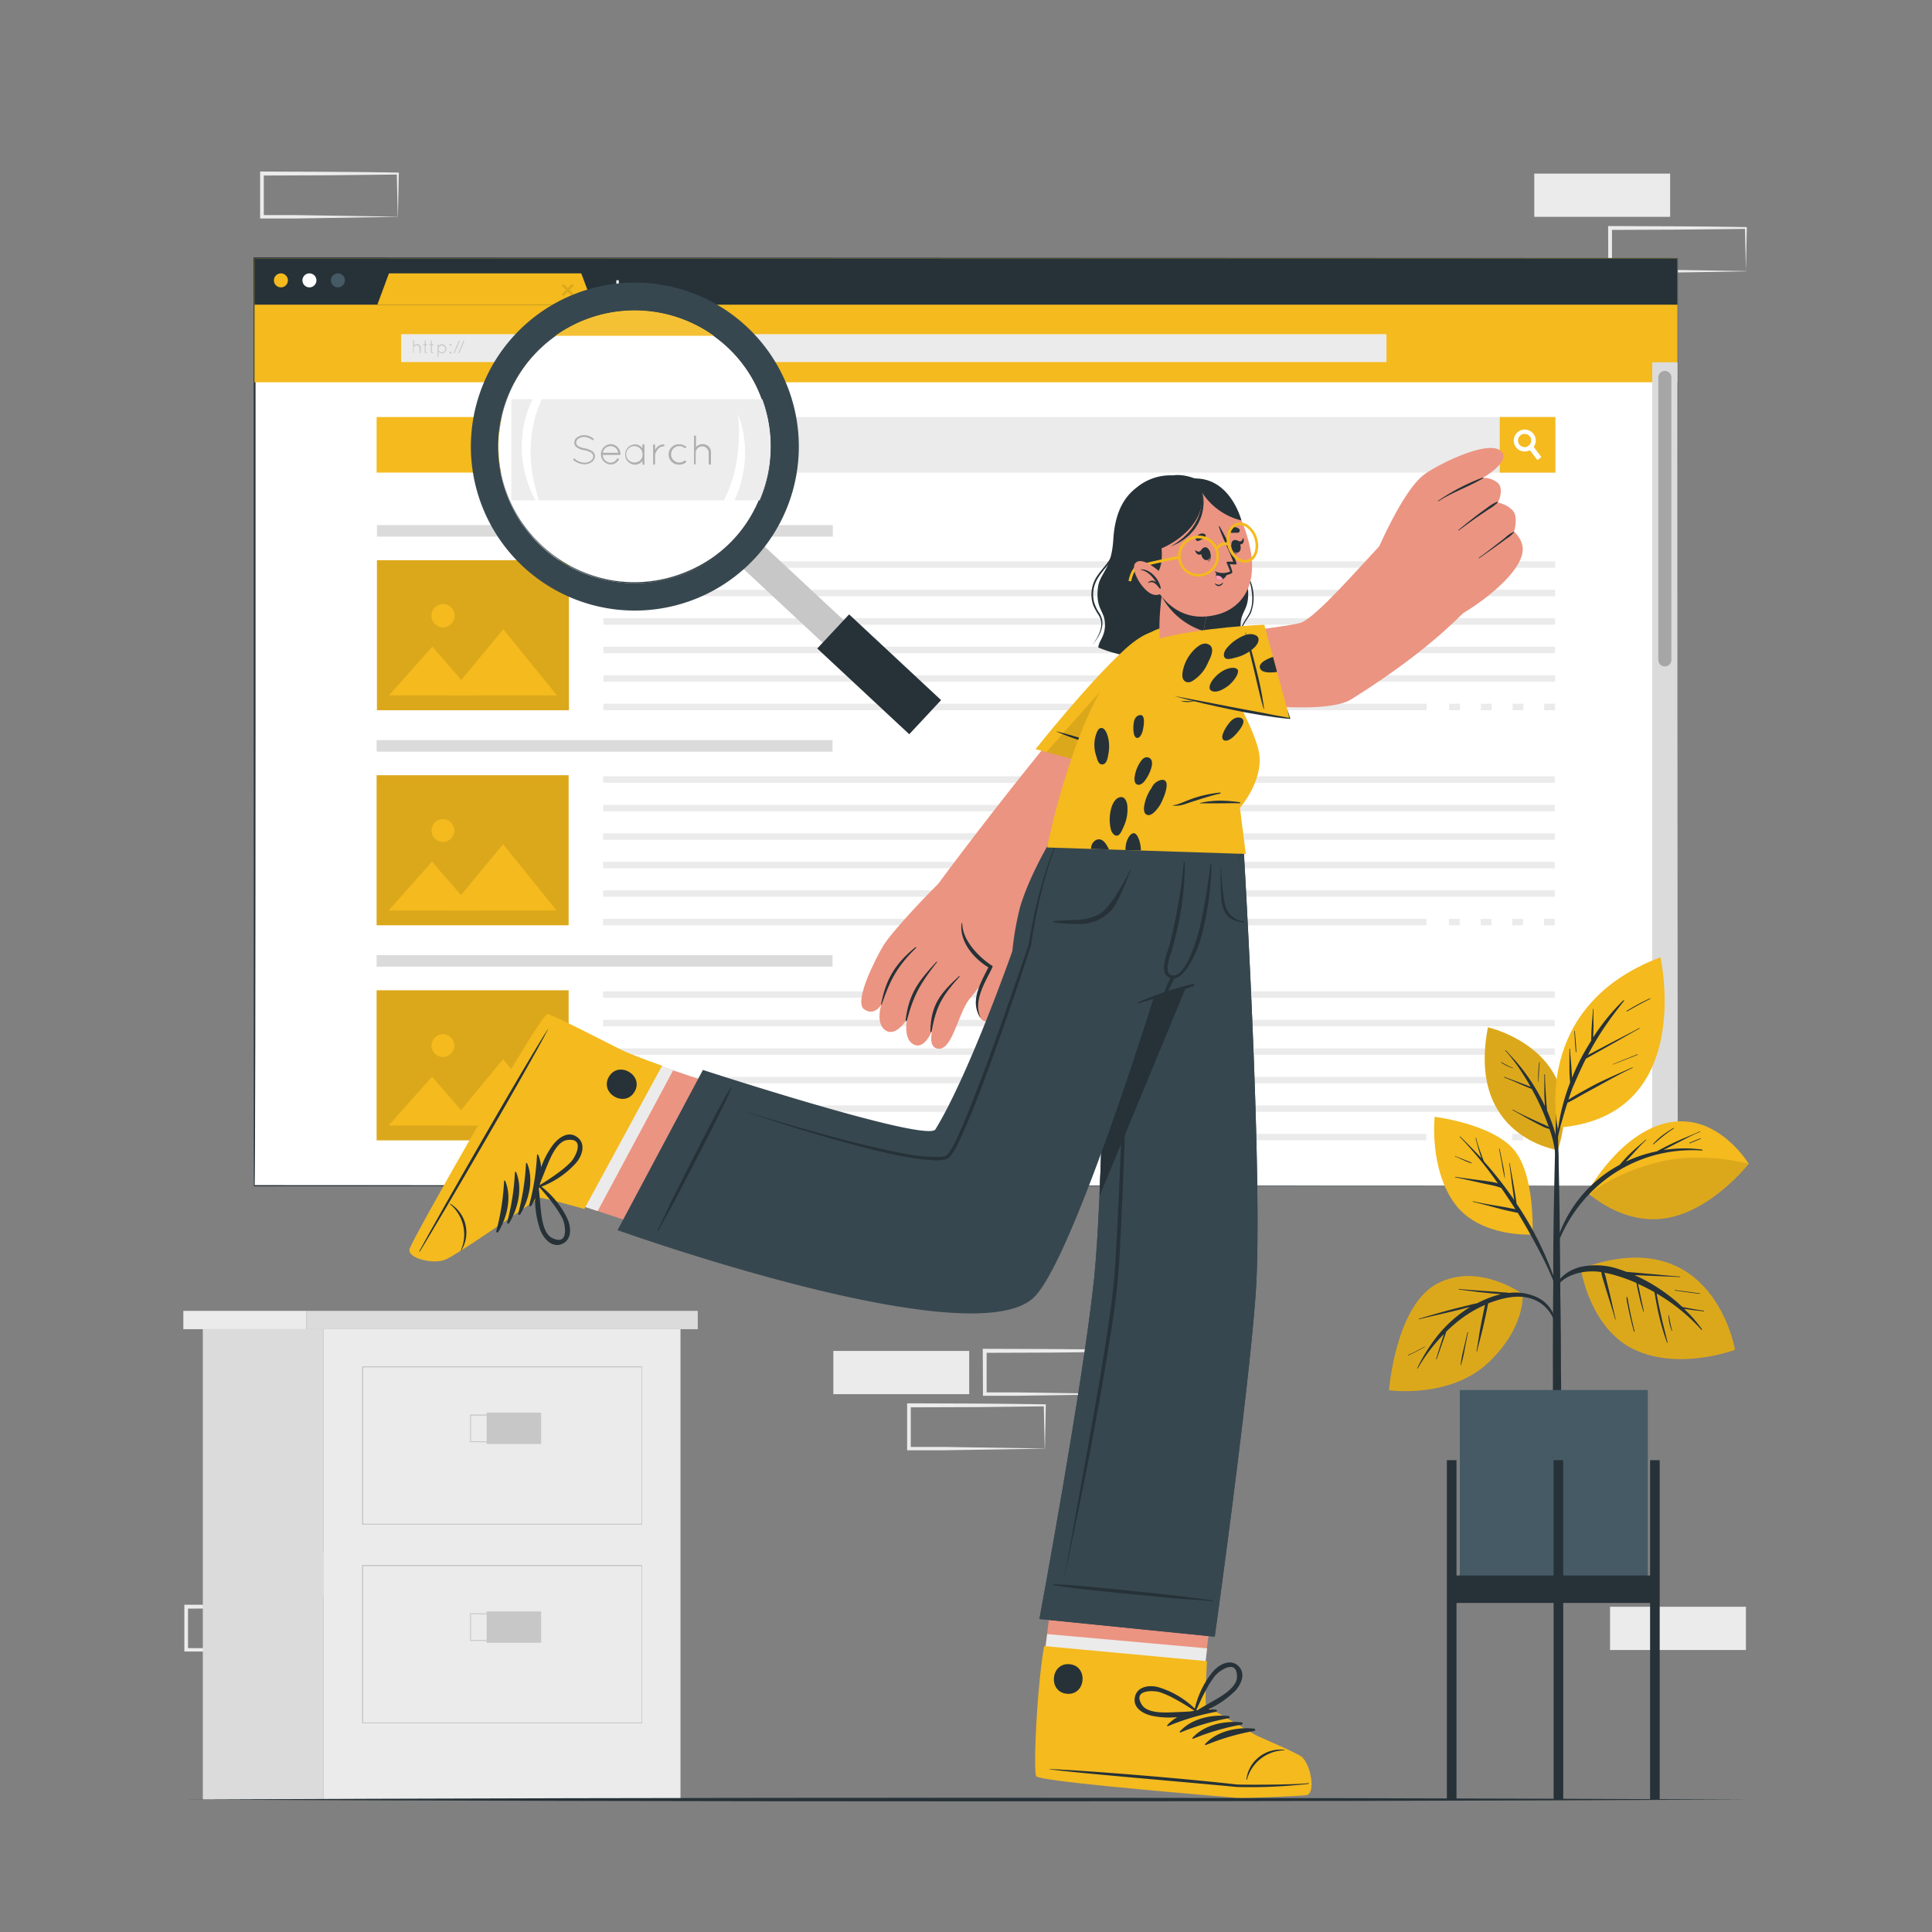<svg xmlns="http://www.w3.org/2000/svg" viewBox="0 0 500 500"><rect x="0" y="0" width="500" height="500" fill="#808080" stroke="none"/><g id="freepik--background-complete--inject-27"><rect x="67.77" y="401.72" width="35.16" height="11.19" style="fill:#ebebeb"></rect><rect x="271.45" y="209.78" width="35.16" height="11.19" style="fill:#ebebeb"></rect><path d="M83.32,427c-5.86.1-20.63.35-26.29.41l-8.87,0h-.45V427l0-11.19v-.51h.5l17.58.06c4.37,0,13.2.14,17.58.2h.24v.24L83.32,427Zm0,0-.24-11.19.24.23c-4.39.07-13.2.16-17.58.2l-17.58.07.5-.5,0,11.19-.46-.46,8.71,0c5.57.07,20.68.32,26.45.42Z" style="fill:#ebebeb"></path><path d="M290,360.8c-5.86.11-20.63.36-26.29.42l-8.87,0h-.45v-.46l-.05-11.18v-.51h.5l17.58.06c4.38,0,13.2.14,17.58.2h.24v.24L290,360.8Zm0,0-.24-11.18.24.23c-4.39.06-13.2.16-17.58.2l-17.58.06.5-.49,0,11.18-.46-.45,8.71,0c5.57.07,20.68.32,26.45.41Z" style="fill:#ebebeb"></path><path d="M270.37,374.91c-5.86.11-20.63.35-26.29.42l-8.87,0h-.45v-.46l0-11.18v-.51h.5l17.58.06c4.37,0,13.2.14,17.58.2h.24v.24l-.23,11.18Zm0,0-.24-11.18.24.23c-4.39.06-13.2.16-17.58.2l-17.58.06.5-.49,0,11.18-.46-.45,8.71,0c5.57.07,20.68.32,26.45.41Z" style="fill:#ebebeb"></path><rect x="215.67" y="349.62" width="35.16" height="11.19" style="fill:#ebebeb"></rect><rect x="416.68" y="415.83" width="35.16" height="11.19" style="fill:#ebebeb"></rect><rect x="397.07" y="44.93" width="35.16" height="11.19" style="fill:#ebebeb"></rect><path d="M451.84,70.23c-5.86.1-20.63.35-26.29.42l-8.87,0h-.45v-.46L416.18,59v-.5h.5l17.58.07c4.38,0,13.2.13,17.58.2h.24V59l-.24,11.19Zm0,0L451.6,59l.24.24c-4.39.06-13.19.16-17.58.19l-17.58.07.5-.5,0,11.19-.46-.45,8.71,0c5.58.06,20.69.32,26.45.41Z" style="fill:#ebebeb"></path><path d="M102.93,56.12c-5.86.1-20.63.35-26.29.42l-8.87,0h-.45v-.46l0-11.19v-.5h.5l17.58.07c4.38,0,13.2.13,17.58.2h.24v.23l-.24,11.19Zm0,0-.24-11.19.24.24c-4.39.06-13.2.16-17.58.19l-17.58.07.5-.5,0,11.19-.46-.45,8.71,0c5.57.06,20.68.32,26.45.41Z" style="fill:#ebebeb"></path><rect x="83.77" y="343.99" width="92.34" height="121.73" style="fill:#ebebeb"></rect><rect x="79.3" y="339.25" width="101.28" height="4.74" transform="translate(259.88 683.24) rotate(180)" style="fill:#dbdbdb"></rect><rect x="47.44" y="339.25" width="31.85" height="4.74" transform="translate(126.74 683.24) rotate(180)" style="fill:#ebebeb"></rect><rect x="52.49" y="343.99" width="31.28" height="121.73" style="fill:#dbdbdb"></rect><path d="M166.17,394.59H93.7v-41h72.47ZM94,394.34h72V353.87H94Z" style="fill:#c7c7c7"></path><rect x="125.94" y="365.6" width="14.11" height="8.11" transform="translate(265.99 739.3) rotate(180)" style="fill:#c7c7c7"></rect><path d="M136,373.22H121.65v-7.14H136ZM121.9,373h13.85v-6.64H121.9Z" style="fill:#c7c7c7"></path><path d="M166.17,446H93.7v-41h72.47ZM94,445.78h72V405.31H94Z" style="fill:#c7c7c7"></path><rect x="125.94" y="417.04" width="14.11" height="8.11" transform="translate(265.99 842.19) rotate(180)" style="fill:#c7c7c7"></rect><path d="M136,424.66H121.65v-7.13H136Zm-14.1-.25h13.85v-6.63H121.9Z" style="fill:#c7c7c7"></path></g><g id="freepik--Floor--inject-27"><path d="M47.44,465.72c129.77-.61,275.35-.61,405.12,0-129.77.62-275.35.62-405.12,0Z" style="fill:#263238"></path></g><g id="freepik--Window--inject-27"><rect x="65.86" y="66.88" width="368.27" height="239.98" style="fill:#fff"></rect><path d="M434.14,306.86c-.07.06-368.35.11-368.43.15s0-240.08-.09-240.13v-.25h.24s368.32.18,368.37.15-.15,240-.09,240.08Zm0,0c0,.05-.23-240.41,0-239.89l-368.27.16.25-.25c0-.08.11,240.64-.24,239.83l368.27.15Z" style="fill:#263238"></path><rect x="65.86" y="66.88" width="368.27" height="32.05" style="fill:#F4BA1E"></rect><rect x="65.86" y="66.88" width="368.27" height="11.97" style="fill:#263238"></rect><path d="M74.51,72.55a1.81,1.81,0,1,1-1.81-1.8A1.81,1.81,0,0,1,74.51,72.55Z" style="fill:#F4BA1E"></path><path d="M81.89,72.55a1.81,1.81,0,1,1-1.81-1.8A1.81,1.81,0,0,1,81.89,72.55Z" style="fill:#fff"></path><path d="M89.26,72.55a1.81,1.81,0,1,1-1.81-1.8A1.81,1.81,0,0,1,89.26,72.55Z" style="fill:#455a64"></path><polygon points="150.44 70.75 100.66 70.75 97.66 78.84 153.44 78.84 150.44 70.75" style="fill:#F4BA1E"></polygon><polygon points="148.47 76.14 148.02 76.59 146.92 75.5 145.82 76.59 145.38 76.15 146.47 75.05 145.37 73.95 145.82 73.5 146.93 74.6 148.02 73.5 148.47 73.95 147.37 75.04 148.47 76.14" style="opacity:0.1"></polygon><polygon points="161.69 74.08 161.69 74.72 160.14 74.72 160.14 76.27 159.51 76.27 159.51 74.72 157.95 74.72 157.95 74.08 159.51 74.08 159.51 72.53 160.14 72.53 160.14 74.08 161.69 74.08" style="fill:#fff"></polygon><rect x="103.92" y="86.57" width="254.76" height="7.05" style="fill:#fff"></rect><path d="M358.82,93.69h-255V86.5h255Z" style="fill:#ebebeb"></path><path d="M108.55,90a.74.74,0,0,0-1.47,0v1.3h0s0,0,0,0,0,0,0,0a.08.08,0,0,1-.07,0,0,0,0,0,1,0,0h0a.1.1,0,0,1-.09,0,.05.05,0,0,1,0,0,0,0,0,0,1,0,0v-3.1a.12.12,0,0,1,.24,0v1.23a1,1,0,0,1,.73-.35.92.92,0,0,1,1,.92v1.3a.11.11,0,0,1-.11.11.11.11,0,0,1-.12-.11Z" style="fill:#c7c7c7"></path><path d="M110.56,89.22a.12.12,0,0,1-.11.11h-.3V91a.18.18,0,0,0,.17.17.12.12,0,1,1,0,.23.4.4,0,0,1-.41-.4v-1.7h-.29c-.11,0-.11-.06-.11-.11s0-.12.11-.12h.29v-.86a.12.12,0,0,1,.24,0v.86h.3A.12.12,0,0,1,110.56,89.22Z" style="fill:#c7c7c7"></path><path d="M112.16,89.22a.12.12,0,0,1-.11.11h-.3V91a.18.18,0,0,0,.17.17.12.12,0,1,1,0,.23.4.4,0,0,1-.41-.4v-1.7h-.29c-.11,0-.11-.06-.11-.11s0-.12.11-.12h.29v-.86a.12.12,0,0,1,.24,0v.86h.3A.12.12,0,0,1,112.16,89.22Z" style="fill:#c7c7c7"></path><path d="M113.25,90.3V89.22a.12.12,0,0,1,.11-.12.12.12,0,0,1,.12.12v.33a1.1,1.1,0,0,1,.88-.45,1.16,1.16,0,0,1,0,2.32,1.11,1.11,0,0,1-.88-.46v1.33a.11.11,0,0,1-.12.11.11.11,0,0,1-.11-.11Zm.23,0a.89.89,0,1,0,1.78,0,.89.89,0,1,0-1.78,0Z" style="fill:#c7c7c7"></path><path d="M116.59,89a.24.24,0,1,1-.24.24A.24.24,0,0,1,116.59,89Zm0,2a.24.24,0,1,1-.24.24A.24.24,0,0,1,116.59,91Z" style="fill:#c7c7c7"></path><path d="M117.45,91.27l1.29-3.08a.14.14,0,0,1,.16-.06.11.11,0,0,1,.06.15l-1.3,3.08a.1.1,0,0,1-.1.07h0A.11.11,0,0,1,117.45,91.27Z" style="fill:#c7c7c7"></path><path d="M118.64,91.27l1.3-3.08a.13.13,0,0,1,.15-.06.11.11,0,0,1,.06.15l-1.29,3.08a.11.11,0,0,1-.11.07h0A.12.12,0,0,1,118.64,91.27Z" style="fill:#c7c7c7"></path><path d="M402.52,122.31h-253V107.93h253Z" style="fill:#ebebeb"></path><path d="M139.83,122.31H97.47V107.93h42.36Z" style="fill:#F4BA1E"></path><path d="M158.37,116.44a.13.13,0,0,1,.19,0,2.2,2.2,0,0,0,1.35.53,1.51,1.51,0,0,0,.91-.27.76.76,0,0,0,.36-.61.67.67,0,0,0-.34-.57,2.66,2.66,0,0,0-1-.34h0a2.58,2.58,0,0,1-1-.34.87.87,0,0,1-.43-.73,1,1,0,0,1,.43-.77,1.69,1.69,0,0,1,1-.3,2.34,2.34,0,0,1,1.28.48.13.13,0,0,1,0,.18.12.12,0,0,1-.17,0,2,2,0,0,0-1.14-.44,1.42,1.42,0,0,0-.84.25.7.7,0,0,0-.33.56.62.62,0,0,0,.31.51,2.43,2.43,0,0,0,.88.31h0a2.77,2.77,0,0,1,1.05.38.92.92,0,0,1,.45.78,1,1,0,0,1-.46.82,1.84,1.84,0,0,1-1.07.33,2.61,2.61,0,0,1-1.52-.6A.14.14,0,0,1,158.37,116.44Z" style="fill:#a6a6a6"></path><path d="M162.23,115.77a1.4,1.4,0,0,1,2.8-.1h0v0a.14.14,0,0,1-.15.13h-2.37a1.14,1.14,0,0,0,1.12,1.11,1.09,1.09,0,0,0,.94-.53.12.12,0,0,1,.18,0,.15.15,0,0,1,.05.2,1.39,1.39,0,0,1-1.17.65A1.42,1.42,0,0,1,162.23,115.77Zm.3-.23h2.19a1.11,1.11,0,0,0-2.19,0Z" style="fill:#a6a6a6"></path><path d="M168.46,114.46v2.61a.15.15,0,0,1-.15.14.14.14,0,0,1-.14-.14v-.43a1.34,1.34,0,0,1-1.08.57,1.45,1.45,0,0,1,0-2.89,1.31,1.31,0,0,1,1.08.57v-.43a.14.14,0,0,1,.14-.14A.15.15,0,0,1,168.46,114.46Zm-.29,1.31a1.09,1.09,0,1,0-1.08,1.16A1.13,1.13,0,0,0,168.17,115.77Z" style="fill:#a6a6a6"></path><path d="M169.68,114.47a.15.15,0,0,1,.15-.15.15.15,0,0,1,.14.15v.63l0-.07a1.4,1.4,0,0,1,1.16-.71.15.15,0,0,1,.14.15.15.15,0,0,1-.14.14,1,1,0,0,0-.84.47,2.54,2.54,0,0,0-.35.67.13.13,0,0,0,0,0v1.27a.14.14,0,0,1-.14.14.15.15,0,0,1-.15-.14Z" style="fill:#a6a6a6"></path><path d="M171.92,115.76a1.46,1.46,0,0,1,1.49-1.44,1.49,1.49,0,0,1,.92.32.13.13,0,0,1,0,.19.15.15,0,0,1-.2,0,1.13,1.13,0,0,0-.74-.26,1.17,1.17,0,1,0,0,2.33,1.24,1.24,0,0,0,.74-.25.15.15,0,0,1,.2,0,.15.15,0,0,1,0,.21,1.55,1.55,0,0,1-.91.3A1.46,1.46,0,0,1,171.92,115.76Z" style="fill:#a6a6a6"></path><path d="M177.63,115.46a.92.92,0,0,0-1.84,0v1.65a0,0,0,0,1,0,0,.22.22,0,0,1-.09.07h0a.21.21,0,0,1-.11,0s0,0,0,0a.09.09,0,0,1,0-.05v-3.85a.14.14,0,0,1,.14-.14.15.15,0,0,1,.15.14v1.52a1.2,1.2,0,0,1,.92-.42,1.16,1.16,0,0,1,1.21,1.14v1.61a.15.15,0,0,1-.15.14.14.14,0,0,1-.14-.14Z" style="fill:#a6a6a6"></path><rect x="388.13" y="107.92" width="14.39" height="14.39" style="fill:#F4BA1E"></rect><path d="M398.91,118.28l-1.05.79-1.93-2.55-.7-.93a1.48,1.48,0,0,0,.4-.23,1.7,1.7,0,0,0,.54-.69l.75,1Z" style="fill:#fff"></path><path d="M396.85,112.28a2.84,2.84,0,1,0-.92,4.24,2.42,2.42,0,0,0,.4-.25,3.09,3.09,0,0,0,.59-.61A2.85,2.85,0,0,0,396.85,112.28Zm-1.22,3.08a1.48,1.48,0,0,1-.4.23,1.69,1.69,0,0,1-2-.54,1.71,1.71,0,1,1,2.38.31Z" style="fill:#fff"></path><rect x="427.59" y="93.76" width="6.54" height="213.1" style="fill:#dbdbdb"></rect><path d="M430.86,172.46h0a1.69,1.69,0,0,1-1.69-1.69V97.68A1.69,1.69,0,0,1,430.86,96h0a1.68,1.68,0,0,1,1.69,1.69v73.09A1.68,1.68,0,0,1,430.86,172.46Z" style="fill:#a6a6a6"></path><rect x="97.55" y="144.98" width="49.69" height="38.83" style="fill:#F4BA1E"></rect><rect x="97.55" y="144.98" width="49.69" height="38.83" style="opacity:0.1"></rect><polygon points="144.13 179.97 116.08 179.97 130.26 162.83 144.13 179.97" style="fill:#F4BA1E"></polygon><polygon points="122.85 179.97 100.66 179.97 111.88 167.34 122.85 179.97" style="fill:#F4BA1E"></polygon><path d="M117.65,159.29a3,3,0,1,1-3-2.95A2.95,2.95,0,0,1,117.65,159.29Z" style="fill:#F4BA1E"></path><rect x="97.55" y="135.89" width="117.99" height="2.99" style="fill:#dbdbdb"></rect><rect x="156.16" y="145.26" width="246.3" height="1.67" style="fill:#ebebeb"></rect><rect x="156.16" y="152.63" width="246.3" height="1.67" style="fill:#ebebeb"></rect><rect x="156.16" y="160.01" width="246.3" height="1.67" style="fill:#ebebeb"></rect><rect x="156.16" y="167.38" width="246.3" height="1.67" style="fill:#ebebeb"></rect><rect x="156.16" y="174.76" width="246.3" height="1.67" style="fill:#ebebeb"></rect><rect x="156.16" y="182.13" width="213.06" height="1.67" style="fill:#ebebeb"></rect><rect x="399.65" y="182.13" width="2.8" height="1.67" style="fill:#ebebeb"></rect><rect x="391.45" y="182.13" width="2.8" height="1.67" style="fill:#ebebeb"></rect><rect x="383.25" y="182.13" width="2.8" height="1.67" style="fill:#ebebeb"></rect><rect x="375.05" y="182.13" width="2.8" height="1.67" style="fill:#ebebeb"></rect><rect x="97.47" y="200.63" width="49.69" height="38.83" style="fill:#F4BA1E"></rect><rect x="97.47" y="200.63" width="49.69" height="38.83" style="opacity:0.1"></rect><polygon points="144.05 235.62 116.01 235.62 130.19 218.49 144.05 235.62" style="fill:#F4BA1E"></polygon><polygon points="122.77 235.62 100.59 235.62 111.81 223 122.77 235.62" style="fill:#F4BA1E"></polygon><circle cx="114.63" cy="214.94" r="2.95" style="fill:#F4BA1E"></circle><rect x="97.47" y="191.54" width="117.99" height="2.99" style="fill:#dbdbdb"></rect><rect x="156.08" y="200.91" width="246.3" height="1.67" style="fill:#ebebeb"></rect><rect x="156.08" y="208.29" width="246.3" height="1.67" style="fill:#ebebeb"></rect><rect x="156.08" y="215.66" width="246.3" height="1.67" style="fill:#ebebeb"></rect><rect x="156.08" y="223.04" width="246.3" height="1.67" style="fill:#ebebeb"></rect><rect x="156.08" y="230.41" width="246.3" height="1.67" style="fill:#ebebeb"></rect><rect x="156.08" y="237.79" width="213.06" height="1.67" style="fill:#ebebeb"></rect><rect x="399.58" y="237.79" width="2.8" height="1.67" style="fill:#ebebeb"></rect><rect x="391.38" y="237.79" width="2.8" height="1.67" style="fill:#ebebeb"></rect><rect x="383.18" y="237.79" width="2.8" height="1.67" style="fill:#ebebeb"></rect><rect x="374.97" y="237.79" width="2.8" height="1.67" style="fill:#ebebeb"></rect><rect x="97.47" y="256.29" width="49.69" height="38.83" style="fill:#F4BA1E"></rect><rect x="97.47" y="256.29" width="49.69" height="38.83" style="opacity:0.1"></rect><polygon points="144.05 291.27 116.01 291.27 130.19 274.14 144.05 291.27" style="fill:#F4BA1E"></polygon><polygon points="122.77 291.27 100.59 291.27 111.81 278.65 122.77 291.27" style="fill:#F4BA1E"></polygon><circle cx="114.63" cy="270.6" r="2.95" style="fill:#F4BA1E"></circle><rect x="97.47" y="247.19" width="117.99" height="2.99" style="fill:#dbdbdb"></rect><rect x="156.08" y="256.57" width="246.3" height="1.67" style="fill:#ebebeb"></rect><rect x="156.08" y="263.94" width="246.3" height="1.67" style="fill:#ebebeb"></rect><rect x="156.08" y="271.32" width="246.3" height="1.67" style="fill:#ebebeb"></rect><rect x="156.08" y="278.69" width="246.3" height="1.67" style="fill:#ebebeb"></rect><rect x="156.08" y="286.07" width="246.3" height="1.67" style="fill:#ebebeb"></rect><rect x="156.08" y="293.44" width="213.06" height="1.67" style="fill:#ebebeb"></rect><rect x="399.58" y="293.44" width="2.8" height="1.67" style="fill:#ebebeb"></rect><rect x="391.38" y="293.44" width="2.8" height="1.67" style="fill:#ebebeb"></rect><rect x="383.18" y="293.44" width="2.8" height="1.67" style="fill:#ebebeb"></rect><rect x="374.97" y="293.44" width="2.8" height="1.67" style="fill:#ebebeb"></rect></g><g id="freepik--Plant--inject-27"><path d="M403.16,297.64s-23.6-3.3-18.08-31.78C385.08,265.86,411.44,271.78,403.16,297.64Z" style="fill:#F4BA1E"></path><path d="M403.16,297.64s-23.6-3.3-18.08-31.78C385.08,265.86,411.44,271.78,403.16,297.64Z" style="opacity:0.1"></path><path d="M402,291.7c-.47-1.44-1-2.86-1.61-4.25,0-.18-.05-.36-.06-.54,0-.39-.07-.78-.1-1.17-.07-.85-.12-1.7-.17-2.55-.1-1.7-.21-3.41-.23-5.11,0-.09-.15-.09-.15,0,0,1.71,0,3.41,0,5.12,0,.85.08,1.7.13,2.55,0,.19,0,.38.05.56a51,51,0,0,0-4.73-8.08c-.82-1.14-1.67-2.23-2.58-3.28s-1.94-2.1-2.89-3.16c-.06-.07-.16,0-.1.1a42,42,0,0,1,4.55,6.05c.71,1.08,1.39,2.2,2,3.33l-.22-.09-.84-.34-1.93-.73-3.8-1.41c-.07,0-.12.1-.05.13,1.26.5,2.5,1,3.74,1.57l1.82.78c.31.14.62.26.93.38a2.29,2.29,0,0,0,.62.22c.48.86.95,1.72,1.38,2.59a61.65,61.65,0,0,1,2.89,6.8c.05.16.11.32.17.49a13.22,13.22,0,0,0-1.94-.93l-2.44-1.12c-1.65-.76-3.3-1.53-4.88-2.43-.08,0-.15.09-.07.13,1.62.89,3.21,1.83,4.83,2.71.81.44,1.63.87,2.46,1.27a7.77,7.77,0,0,0,2.22.89,28.39,28.39,0,0,1,1.54,6.69c.27,3.22.24,6.47.31,9.7,0,.05.08.05.09,0,.23-2.93.36-5.89.38-8.83A25.92,25.92,0,0,0,402,291.7Z" style="fill:#263238"></path><path d="M398.33,275a28.1,28.1,0,0,0-.23,5,0,0,0,1,0,.07,0c.09-1.67.11-3.33.3-5C398.48,274.89,398.34,274.86,398.33,275Z" style="fill:#263238"></path><path d="M391.59,276.38a17.89,17.89,0,0,1-3-1.5c-.07-.05-.15.08-.07.13a11.85,11.85,0,0,0,3.07,1.46C391.61,276.49,391.64,276.4,391.59,276.38Z" style="fill:#263238"></path><path d="M403.91,342.86c0-2.61-.07-5.21-.1-7.82-.05-8.66-.12-17.32-.27-26q-.19-10.31-.48-20.61a.15.15,0,0,0-.06-.09l0-5.63c0-.05-.06-.07-.12-.07s-.11,0-.11.07l0,5.64s-.06.05-.06.08c-.34,12.24-.65,24.47-.73,36.71,0,2.48,0,5,0,7.46q-.12,12-.09,23.93c0,1.27,0,2.54,0,3.81,0,7.3.07,14.6.08,21.9,0,.39.43.58.9.6s1.09-.19,1.09-.64c0-8.05.06-16.09.06-24.14C403.93,353,404,347.93,403.91,342.86Z" style="fill:#263238"></path><path d="M394.06,334.94s-11.35-8.41-22.12-2.73-12.46,27.58-12.46,27.58,15.82,2.26,25.78-7.22C394.85,343.44,394.06,334.94,394.06,334.94Z" style="fill:#F4BA1E"></path><path d="M394.06,334.94s-11.35-8.41-22.12-2.73-12.46,27.58-12.46,27.58,15.82,2.26,25.78-7.22C394.85,343.44,394.06,334.94,394.06,334.94Z" style="opacity:0.1"></path><path d="M397.15,335.46a13.46,13.46,0,0,0-6.57-.86,10.73,10.73,0,0,0-1.39-.14c-.54,0-1.07-.07-1.6-.12l-3.31-.23c-2.24-.17-4.49-.3-6.72-.53-.08,0-.1.13,0,.14,2.21.29,4.41.6,6.63.82,1.14.12,2.28.24,3.42.32l.83.08-1,.25a26.91,26.91,0,0,0-5.14,2.09c-.89.16-1.78.41-2.66.62-1.4.33-2.8.69-4.2,1.05-2.75.73-5.48,1.54-8.21,2.33a.07.07,0,0,0,0,.14c2.73-.67,5.48-1.28,8.22-1.93,1.33-.32,2.66-.63,4-1l1-.24a33.27,33.27,0,0,0-8.07,7,44.3,44.3,0,0,0-5.6,8.84c0,.08.07.16.12.08a42.86,42.86,0,0,1,6.78-8.9c-.05.15-.1.3-.14.45-.22.67-.42,1.34-.64,2-.42,1.34-.84,2.68-1.24,4,0,.09.11.12.14,0,.48-1.29.93-2.59,1.39-3.9.22-.64.45-1.27.67-1.91.12-.33.23-.67.34-1,0-.1.08-.2.11-.3a39.51,39.51,0,0,1,4-3.43,30.23,30.23,0,0,1,6-3.46c0,.2-.07.4-.11.58-.12.52-.23,1-.34,1.56-.22,1.07-.43,2.15-.64,3.22-.43,2.2-.69,4.42-1.1,6.62,0,.09.12.13.14,0,.51-2.21,1.16-4.39,1.65-6.6.25-1.11.5-2.21.73-3.32.11-.52.21-1,.32-1.56.05-.29.12-.58.16-.87.2-.08.4-.18.61-.25,3-1.11,6.27-1.91,9.44-1.3a9.28,9.28,0,0,1,6.83,5.48c.11.24.5.09.44-.16A8.79,8.79,0,0,0,397.15,335.46Z" style="fill:#263238"></path><path d="M379.78,344.81l-1,4.31a32,32,0,0,0-.79,4.2c0,.05.07.05.09,0a32,32,0,0,0,1-4.23l.84-4.26A.07.07,0,0,0,379.78,344.81Z" style="fill:#263238"></path><path d="M368.8,348.46c-1.44.74-2.84,1.57-4.35,2.17a.07.07,0,1,0,.06.13,46.64,46.64,0,0,0,4.33-2.24S368.84,348.45,368.8,348.46Z" style="fill:#263238"></path><path d="M396.61,319.5s-13.87.88-20.32-8.26-5-22.21-5-22.21,14.56,1.77,20.35,8.34S396.61,319.5,396.61,319.5Z" style="fill:#F4BA1E"></path><path d="M403.12,333.18c-.48-1.48-1.08-2.95-1.64-4.4s-1.11-2.79-1.72-4.16a87.09,87.09,0,0,0-4.16-8.17c-1-1.69-2-3.32-3.11-4.93,0-.25-.07-.5-.11-.74-.06-.43-.12-.86-.19-1.29-.14-.88-.29-1.75-.44-2.63-.32-1.92-.71-3.82-1-5.74,0-.09-.15-.08-.14,0,.28,1.89.47,3.79.74,5.69.13.93.25,1.86.39,2.79,0,.33.1.67.16,1a99.84,99.84,0,0,0-6.86-8.9c-.34-.39-.68-.76-1-1.14a2,2,0,0,0-.13-.31l-.3-.8-.6-1.65c-.39-1.09-.74-2.18-1-3.3,0-.09-.16,0-.14,0,.28,1.14.58,2.28.91,3.4.16.54.34,1.08.53,1.61l.1.27c-1.77-1.93-3.62-3.79-5.49-5.63-.07-.07-.16,0-.1.1a99.68,99.68,0,0,1,9.83,12,7.77,7.77,0,0,0-1-.26c-1.07-.21-2.14-.36-3.22-.5-2.26-.29-4.52-.57-6.77-.93-.09,0-.12.13,0,.14,2.15.43,4.28.91,6.41,1.4,1,.23,2,.43,3,.63a20,20,0,0,1,2.44.69l.68,1c1,1.48,2,3,3,4.52l-1.42-.28c-1.07-.21-2.14-.4-3.22-.58-2.12-.34-4.23-.71-6.32-1.19-.09,0-.13.12,0,.14,2.12.5,4.22,1.08,6.33,1.64,1,.27,2,.52,3.06.75l1.55.33a5.07,5.07,0,0,0,.62.11q3,4.92,5.69,10.08c.77,1.5,1.52,3,2.24,4.56s1.37,3.19,2.06,4.78C402.72,333.66,403.23,333.53,403.12,333.18Z" style="fill:#263238"></path><path d="M388.92,301.31c-.26-1.33-.54-2.64-.83-4,0-.09-.16-.05-.14,0,.26,1.3.51,2.6.75,3.91a39.17,39.17,0,0,0,.78,3.88s0,0,0,0A26.63,26.63,0,0,0,388.92,301.31Z" style="fill:#263238"></path><path d="M380.83,300.92c-.64-.32-1.32-.58-2-.84l-1-.41-.54-.21a2.77,2.77,0,0,1-.58-.26c-.11-.08-.17.1-.07.12a3.32,3.32,0,0,1,.59.24l.53.24,1,.45a19,19,0,0,0,2,.81C380.86,301.09,380.91,301,380.83,300.92Z" style="fill:#263238"></path><path d="M410.81,308.59s8.39-15.68,21.16-18.1,20.59,10.71,20.59,10.71-9.32,11.89-21,14S410.81,308.59,410.81,308.59Z" style="fill:#F4BA1E"></path><path d="M440.53,297.51a34.7,34.7,0,0,0-10,.12l.57-.3,2.84-1.46c2-1,3.94-2.11,6-2.93a.07.07,0,1,0-.06-.13c-2,.93-4.07,1.71-6.07,2.63-1,.46-2,.94-3,1.46-.63.33-1.33.65-1.95,1.05a35.19,35.19,0,0,0-8.12,2.69c.54-.58,1.07-1.15,1.6-1.74,1.19-1.3,2.36-2.67,3.67-3.85.07-.07,0-.16-.1-.1-1.34,1.21-2.75,2.33-4.05,3.6-.63.61-1.23,1.24-1.81,1.9-.3.32-.59.66-.87,1a33.68,33.68,0,0,0-17.12,23.11c0,.09.11.14.14.05a38.55,38.55,0,0,1,9.39-15.89,36.87,36.87,0,0,1,17.1-9.89,37.6,37.6,0,0,1,11.81-1.08A.13.13,0,0,0,440.53,297.51Z" style="fill:#263238"></path><path d="M452.56,301.2s-9.32,11.89-21,14c-8.94,1.58-16.29-3.08-19.28-5.37l-.64-1.06s6-5.1,17.48-8S452.56,301.2,452.56,301.2Z" style="opacity:0.1"></path><path d="M433.11,291.92a31.45,31.45,0,0,0-2.83,1.87,18.93,18.93,0,0,0-2.47,2.26.07.07,0,0,0,.11.1c.85-.73,1.7-1.47,2.58-2.17a28.09,28.09,0,0,1,2.69-1.93C433.27,292,433.19,291.87,433.11,291.92Z" style="fill:#263238"></path><path d="M440.12,294.58c-.47.19-1,.36-1.43.56l-1.42.59c-.1,0-.06.21.05.17l1.42-.58c.48-.19.94-.41,1.42-.61C440.25,294.68,440.2,294.54,440.12,294.58Z" style="fill:#263238"></path><path d="M409.13,328.32s2.24,15.56,13.94,21,25.95,0,25.95,0S443.42,315.67,409.13,328.32Z" style="fill:#F4BA1E"></path><path d="M409.13,328.32s2.24,15.56,13.94,21,25.95,0,25.95,0S443.42,315.67,409.13,328.32Z" style="opacity:0.1"></path><path d="M441,339.2c-1.07-.12-2.15-.31-3.21-.5l-1.58-.3-.82-.16-.94-.88a47.25,47.25,0,0,0-7.16-5.18A40.25,40.25,0,0,0,423,330h.22l3.85.17c2.56.12,5.13.18,7.7.34.09,0,.08-.14,0-.14-2.57-.18-5.14-.46-7.71-.68l-3.74-.33-1.92-.17-.5-.05c-.66-.25-1.34-.49-2-.7a18.33,18.33,0,0,0-9.9-.55c-2.94.76-5.88,2.69-6.64,5.79,0,.11.14.18.18.07,1.1-2.59,4-3.9,6.58-4.43a15.41,15.41,0,0,1,5.29-.11,12.07,12.07,0,0,0,.59,2.35c.33,1.1.64,2.19,1,3.29.66,2.18,1.39,4.34,2,6.53a.07.07,0,1,0,.13,0c-.54-2.18-1-4.38-1.52-6.57-.26-1.08-.53-2.15-.8-3.22a17.26,17.26,0,0,0-.59-2.21,25.85,25.85,0,0,1,3,.72,43.21,43.21,0,0,1,5.3,1.94c.17,1.11.42,2.21.67,3.3.32,1.37.68,2.73,1.11,4.07a.07.07,0,1,0,.13,0,2.21,2.21,0,0,0-.05-.25h0c-.26-1.28-.54-2.54-.81-3.81-.22-1-.42-2.06-.64-3.08,1.45.65,2.88,1.37,4.26,2.16,0,.32.11.64.15.93.09.53.19,1.06.28,1.59.22,1.2.46,2.4.75,3.59a55.18,55.18,0,0,0,2,6.76.07.07,0,0,0,0,.09l.07.08c.05.06.13,0,.12-.08-.54-2.3-1.16-4.59-1.67-6.9-.25-1.15-.51-2.31-.74-3.47l-.33-1.74c0-.16-.05-.34-.08-.52a47.39,47.39,0,0,1,4.55,3,48.33,48.33,0,0,1,7,6.36c.09.1.25,0,.18-.14-.9-1.17-1.78-2.32-2.79-3.4-.59-.63-1.2-1.24-1.82-1.83l.19,0,1.65.25c1.08.14,2.17.25,3.25.37C441,339.35,441.06,339.21,441,339.2Z" style="fill:#263238"></path><path d="M432.75,344.47h0c0-.13-.05-.27-.07-.4s-.12-.34-.14-.51h0c-.24-1-.44-2.09-.63-3.14,0-.07-.13-.05-.13,0a12.85,12.85,0,0,0,.89,4.06s.09,0,.09,0Z" style="fill:#263238"></path><path d="M423,344.23c0-.05,0-.07-.07-.07-.33-1.38-.65-2.76-.93-4.14-.15-.73-.3-1.46-.44-2.19-.08-.39-.15-.79-.22-1.18a3.4,3.4,0,0,0-.25-1,.07.07,0,0,0-.13,0,6.75,6.75,0,0,0,.29,2.08c.14.76.29,1.52.46,2.28.34,1.53.72,3.06,1.15,4.57,0,.08.17.06.16,0S423,344.34,423,344.23Z" style="fill:#263238"></path><path d="M439.9,334.72c-2.14-.29-4.27-.6-6.41-.86-.09,0-.13.13,0,.14,2.14.32,4.28.58,6.41.86C440,334.87,440,334.73,439.9,334.72Z" style="fill:#263238"></path><path d="M403.14,291.85s-7.16-31.4,26.58-44.1C429.72,247.75,439.06,289.07,403.14,291.85Z" style="fill:#F4BA1E"></path><path d="M410.42,274l.36-.22,1.91-1.06,3.91-2.19c2.58-1.44,5.12-2.94,7.71-4.35.08,0,0-.17-.07-.12-2.6,1.41-5.24,2.73-7.86,4.11l-3.86,2.05-1.58.83a72.07,72.07,0,0,1,3.65-6.24c1.76-2.69,3.69-5.25,5.7-7.76a.12.12,0,0,0-.17-.16,53.54,53.54,0,0,0-7.79,9.57c0-.12,0-.23,0-.33,0-.78.05-1.56.07-2.35,0-1.53-.06-3.06,0-4.59a.07.07,0,1,0-.14,0c-.07,1.51-.25,3-.33,4.52-.05.75-.08,1.5-.1,2.26,0,.4-.05.87,0,1.31-.69,1.11-1.36,2.23-2,3.37a57.27,57.27,0,0,0-3,6.32c0-.78-.09-1.56-.13-2.34-.1-1.72-.31-3.43-.39-5.16,0-.09-.14-.08-.14,0,0,1.72,0,3.44,0,5.16,0,.86.05,1.72.11,2.58l.06.95a56.77,56.77,0,0,0-2.55,8.63,95,95,0,0,0-1.26,9.48,0,0,0,1,0,0,0,51.84,51.84,0,0,1,1.79-8.45c.42-1.48.86-3,1.33-4.42,1.41-.66,2.75-1.49,4.11-2.24s2.82-1.54,4.23-2.31c2.81-1.55,5.62-3.12,8.53-4.48.08,0,0-.16-.08-.12-2.94,1.33-5.9,2.59-8.79,4-1.44.73-2.85,1.5-4.25,2.29-1.18.66-2.38,1.32-3.5,2.08.33-1,.67-1.95,1-2.91C408,279.16,409.13,276.57,410.42,274Z" style="fill:#263238"></path><path d="M407.58,266.86a.08.08,0,0,0-.15,0c.13,1.79.19,3.58.38,5.36,0,.1.16.1.15,0C407.9,270.43,407.71,268.65,407.58,266.86Z" style="fill:#263238"></path><path d="M423.75,272.86c-2.11.85-4.24,1.66-6.34,2.54-.06,0,0,.12,0,.09,2.13-.8,4.23-1.67,6.35-2.49C423.88,273,423.84,272.82,423.75,272.86Z" style="fill:#263238"></path><path d="M427,258.38a54,54,0,0,0-6,3.22.09.09,0,1,0,.09.15c2-1.14,3.95-2.24,6-3.25C427.12,258.46,427,258.34,427,258.38Z" style="fill:#263238"></path><rect x="377.8" y="359.74" width="48.65" height="51.28" style="fill:#455a64"></rect><rect x="374.45" y="377.89" width="2.49" height="87.84" style="fill:#263238"></rect><rect x="427.04" y="377.89" width="2.49" height="87.84" style="fill:#263238"></rect><rect x="402.07" y="377.89" width="2.49" height="87.84" style="fill:#263238"></rect><rect x="375.69" y="407.74" width="52.59" height="7.1" style="fill:#263238"></rect></g><g id="freepik--magnifying-glass--inject-27"><rect x="200.99" y="133.24" width="7.98" height="40.51" transform="translate(457.03 108.23) rotate(132.99)" style="fill:#c7c7c7"></rect><polygon points="235.31 190.02 243.55 181.19 243.55 181.19 219.75 159 219.75 159 211.51 167.83 211.51 167.83 235.31 190.02" style="fill:#263238"></polygon><path d="M129.2,111.74a35.09,35.09,0,0,1,12.93-23.69q.74-.6,1.5-1.14a35.26,35.26,0,0,1,53.7,16.39,35.48,35.48,0,0,1-.69,26.19,35.26,35.26,0,0,1-67.44-17.75Z" style="fill:#fff"></path><path d="M129.2,111.74c2.56-25,30-39.29,52-27.31,27.66,15.29,23.29,56-7,65.09-24.09,7-47.84-12.81-45-37.78Zm0,0c-2.69,24.86,21,44.55,44.94,37.48,29.82-9,34.15-49.36,7-64.52-21.88-12-49.24,2.18-51.89,27Z" style="fill:#263238"></path><path d="M184.88,86.91H143.63a35.34,35.34,0,0,1,41.25,0Z" style="fill:#F4BA1E"></path><path d="M197.33,103.3h-65v26.19h64.27A35.48,35.48,0,0,0,197.33,103.3Z" style="fill:#ebebeb"></path><path d="M153.18,116.7a5.17,5.17,0,0,0-1.91-.68h0a4.29,4.29,0,0,1-1.61-.57,1.09,1.09,0,0,1-.56-.92,1.3,1.3,0,0,1,.59-1,2.65,2.65,0,0,1,1.54-.45,3.79,3.79,0,0,1,2.06.79.22.22,0,0,0,.32-.06.23.23,0,0,0-.06-.33,4.12,4.12,0,0,0-2.32-.87,3.11,3.11,0,0,0-1.82.54,1.78,1.78,0,0,0-.79,1.41,1.57,1.57,0,0,0,.78,1.31,4.57,4.57,0,0,0,1.77.64h0a5,5,0,0,1,1.75.61,1.21,1.21,0,0,1,.61,1,1.39,1.39,0,0,1-.65,1.12,2.83,2.83,0,0,1-1.65.5,4.16,4.16,0,0,1-2.48-1,.22.22,0,0,0-.33,0,.27.27,0,0,0,0,.34,4.76,4.76,0,0,0,2.78,1.08,3.32,3.32,0,0,0,1.93-.59,1.89,1.89,0,0,0,.85-1.51A1.69,1.69,0,0,0,153.18,116.7Z" style="fill:#a6a6a6"></path><path d="M158,114.94a2.64,2.64,0,0,0,0,5.27,2.51,2.51,0,0,0,2.13-1.19.29.29,0,0,0-.09-.37.25.25,0,0,0-.34.09,2,2,0,0,1-1.7,1,2.06,2.06,0,0,1-2-2h4.32a.24.24,0,0,0,.26-.23v0A2.59,2.59,0,0,0,158,114.94Zm-2,2.23a2.05,2.05,0,0,1,2-1.71,2,2,0,0,1,2,1.71Z" style="fill:#a6a6a6"></path><path d="M166.52,114.94a.26.26,0,0,0-.25.26V116a2.45,2.45,0,0,0-2-1,2.64,2.64,0,0,0,0,5.27,2.46,2.46,0,0,0,2-1V120a.26.26,0,1,0,.51,0V115.2A.26.26,0,0,0,166.52,114.94Zm-2.23,4.75a2.12,2.12,0,1,1,2-2.11A2,2,0,0,1,164.29,119.69Z" style="fill:#a6a6a6"></path><path d="M171.72,115a2.56,2.56,0,0,0-2.11,1.29l-.08.13v-1.16a.25.25,0,0,0-.24-.26.26.26,0,0,0-.27.26V120a.26.26,0,0,0,.27.26.25.25,0,0,0,.24-.26v-2.31a.15.15,0,0,1,0-.09,4.69,4.69,0,0,1,.63-1.22,1.92,1.92,0,0,1,1.53-.86.26.26,0,0,0,.26-.26A.26.26,0,0,0,171.72,115Z" style="fill:#a6a6a6"></path><path d="M177.16,119.23a2.23,2.23,0,0,1-1.36.46,2.12,2.12,0,1,1,0-4.24,2.18,2.18,0,0,1,1.36.47.26.26,0,0,0,.35,0,.24.24,0,0,0,0-.36,2.73,2.73,0,0,0-1.68-.58,2.64,2.64,0,1,0,0,5.27,2.74,2.74,0,0,0,1.66-.56.26.26,0,0,0,0-.38A.27.27,0,0,0,177.16,119.23Z" style="fill:#a6a6a6"></path><path d="M181.8,114.94a2.16,2.16,0,0,0-1.67.78v-2.78a.26.26,0,0,0-.26-.26.26.26,0,0,0-.26.26v7a.28.28,0,0,0,0,.09.3.3,0,0,0,0,.08.29.29,0,0,0,.21.09h.07a.24.24,0,0,0,.16-.13s0,0,0,0a.2.2,0,0,0,0,0v-3a1.68,1.68,0,0,1,3.35,0V120a.26.26,0,0,0,.26.26A.26.26,0,0,0,184,120V117A2.09,2.09,0,0,0,181.8,114.94Z" style="fill:#a6a6a6"></path><g style="opacity:0.1"><path d="M191.72,93.4A35.31,35.31,0,1,1,168,80.47,35.3,35.3,0,0,1,191.72,93.4Z" style="fill:#fff"></path></g><path d="M159.84,156.5a41.22,41.22,0,1,1,45.4-36.57A41.26,41.26,0,0,1,159.84,156.5Zm.51-4.69A36.5,36.5,0,1,0,128,111.61,36.54,36.54,0,0,0,160.35,151.81Z" style="fill:#37474f"></path><path d="M200,103.35a37.9,37.9,0,0,0-6.35-11.48A37.48,37.48,0,1,0,200,103.35Zm-.65,16a35.32,35.32,0,1,1-7.61-25.89A35.31,35.31,0,0,1,199.32,119.3Zm.65-16a37.9,37.9,0,0,0-6.35-11.48A37.48,37.48,0,1,0,200,103.35Zm-.65,16a35.32,35.32,0,1,1-7.61-25.89A35.31,35.31,0,0,1,199.32,119.3Zm5.12-17.47a42.44,42.44,0,1,0-44.73,55.89,42.45,42.45,0,0,0,44.73-55.89Zm-.42,18a40,40,0,1,1-1.91-17.17A39.73,39.73,0,0,1,204,119.8Zm-10.4-27.93A37.48,37.48,0,1,0,200,103.35,37.9,37.9,0,0,0,193.62,91.87Zm5.7,27.43a35.32,35.32,0,1,1-7.61-25.89A35.31,35.31,0,0,1,199.32,119.3Z" style="fill:#37474f"></path><path d="M140.6,132.58a27.17,27.17,0,0,1-4.74-10.16,28.49,28.49,0,0,1-.81-5.69,29.85,29.85,0,0,1,.36-5.81,28,28,0,0,1,4.29-10.82,31,31,0,0,1,8-8.23,55.78,55.78,0,0,0-6.39,9.17,33.94,33.94,0,0,0-2.18,5,28.58,28.58,0,0,0-1.34,5.22A34.9,34.9,0,0,0,137.7,122,45.87,45.87,0,0,0,140.6,132.58Z" style="fill:#fff"></path><path d="M191,107.18a27.22,27.22,0,0,1,1.79,11.07A29.17,29.17,0,0,1,192,124a30.62,30.62,0,0,1-1.93,5.49,28.18,28.18,0,0,1-7.08,9.23,31.4,31.4,0,0,1-10,5.73,55.56,55.56,0,0,0,8.65-7.08,34.53,34.53,0,0,0,3.47-4.2,28.57,28.57,0,0,0,2.71-4.66,34.55,34.55,0,0,0,3-10.32A45.62,45.62,0,0,0,191,107.18Z" style="fill:#fff"></path></g><g id="freepik--Character--inject-27"><path d="M321.08,161.67c0,3.14,1.63,4.21,1.73,5.89,0,0-7.16,3.37-19.29,3.37s-19.28-3.37-19.28-3.37c.1-1.68,1.73-2.75,1.73-5.89,0-3.62-2.42-3.89-1.85-9.38.43-4.09,3.5-4.59,4-12.63.5-8.31,3.66-11.65,6.1-13.54a13.71,13.71,0,0,1,9.31-3.09s4.34-.87,9.08,2.8c2.44,1.88,5.84,5.52,6.34,13.83.49,8,3.56,8.54,4,12.63C323.5,157.78,321.08,158.05,321.08,161.67Z" style="fill:#263238"></path><path d="M288,144.14c1-2.3,1-5,.8-7.53,0-.12-.17-.13-.17,0,0,2.39.08,4.87-.88,7.09-.83,1.93-2.37,3.31-3.55,5a8.68,8.68,0,0,0-1.74,5.24,8.38,8.38,0,0,0,.53,2.86,18.74,18.74,0,0,0,1.46,2.59c1.48,2.66-.31,5.5-1.76,7.59,0,0,0,0,0,0,1.21-1.57,2.5-3.33,2.61-5.48a4.83,4.83,0,0,0-.81-2.87,9.45,9.45,0,0,1-1.39-3,8.08,8.08,0,0,1,1.31-6.44C285.55,147.44,287.08,146.06,288,144.14Z" style="fill:#263238"></path><path d="M324.13,152a15.65,15.65,0,0,0-2.9-5.93,13.53,13.53,0,0,1-1.57-2.9,18.23,18.23,0,0,1-.85-3.68c-.2-1.37-.38-2.74-.71-4.08a25.9,25.9,0,0,0-1.38-3.88c0-.06-.11,0-.08.05a27.76,27.76,0,0,1,1.81,7.51,15.4,15.4,0,0,0,2,6.45c1.17,1.89,2.61,3.57,3.18,5.83s.78,5.39-.44,7.58c-1,1.8-2.94,3.89-1.9,6.18,0,.07.14,0,.12-.06-.86-2.6,1.39-4.46,2.35-6.54A11.33,11.33,0,0,0,324.13,152Z" style="fill:#263238"></path><path d="M301.59,174.41c-5.06,15.67-36.59,71.67-38.57,75.8-2.6,5.44-26.35-12.53-24.17-16.05,1.42-2.3,41.66-56.32,53.85-65.28C303.59,160.87,303.53,168.39,301.59,174.41Z" style="fill:#eb9481"></path><path d="M243.36,228.26c-2.41,2.13-12.59,12.86-14.76,16.48s-7.64,14.49-5,16.43,4.46-1.12,4.46-1.12-1.59,5,1.21,6.67,5.53-3.13,5.53-3.13-1.25,5.21,1.66,6.72,4.85-3.83,4.85-3.83-1.37,4.71,1.55,4.94c3.52.28,5.06-8.68,7.75-12.5.61-.86,13.64-16.69,13.64-16.69Z" style="fill:#eb9481"></path><path d="M241.1,266.94c1.16-6.59,2.8-9.28,7.22-14.16.09-.09,0-.24-.13-.15-4.77,4.38-7.32,7.45-7.41,14.27C240.78,267.23,241.05,267.25,241.1,266.94Z" style="fill:#263238"></path><path d="M234.69,264.11c1.8-6.74,3.55-9.66,7.81-15.11.06-.08-.06-.19-.13-.12-4.62,5-7.1,8.12-8,15.09C234.32,264.29,234.61,264.42,234.69,264.11Z" style="fill:#263238"></path><path d="M228.25,259.78c2.21-6.4,4-9.69,8.81-14.45a.12.12,0,0,0-.16-.19c-5.38,4.38-7.64,8.47-8.83,14.55C228,260.11,228.11,260.18,228.25,259.78Z" style="fill:#263238"></path><path d="M267.5,237.6s-.14,8.38-1,12.05-9.16,16.14-12,14.51c-3.61-2.12-.24-10.26,1.93-14,0,0-8.36-4.88-7.21-11.25S267.5,237.6,267.5,237.6Z" style="fill:#eb9481"></path><path d="M253.73,263.25c-1.9-4.3,1.26-9.07,3.1-12.89a.39.39,0,0,0-.29-.56c-3.37-2.28-7.45-6.48-7.51-10.77a.1.1,0,1,0-.19,0c-.57,4.61,3.11,9,6.95,11.32-1.94,3.88-4.9,8.8-2.1,12.93C253.7,263.3,253.74,263.28,253.73,263.25Z" style="fill:#263238"></path><path d="M292.28,200.4,268,193.89s13.42-16.95,23-25.74,15.28-5.23,12,6.58S292.28,200.4,292.28,200.4Z" style="fill:#F4BA1E"></path><path d="M286.8,191c-.19-.79-.64-2.35-1.56-2.57s-1.36,1-1.57,1.62a8.71,8.71,0,0,0,.13,5.85c.26,1.24.82,2.26,1.87,1.84.86-.34,1.07-2,1.2-2.74A10,10,0,0,0,286.8,191Zm8-5.91c-1,.28-1.36,1.3-1.44,2.4a7.8,7.8,0,0,0,.1,2.44c.12.51.42,1.18,1.07,1s1.06-1.27,1.21-1.87C295.91,188.31,296.71,184.55,294.79,185.11Z" style="fill:#263238"></path><path d="M292.9,195.1c-.83-.21-1.64-.54-2.44-.81s-1.64-.51-2.47-.75l-4.77-1.42c-3.22-1-6.41-2-9.7-2.82,0,0-.08.07,0,.09a78.45,78.45,0,0,0,9.47,3.29q2.43.73,4.87,1.38c.83.23,1.67.44,2.51.63s1.72.29,2.54.52C292.94,195.23,293,195.11,292.9,195.1Z" style="fill:#263238"></path><path d="M303,174.73c-3.3,11.82-10.72,25.67-10.72,25.67l-21.48-5.76,27.71-31.19C303.23,162.27,305.29,166.49,303,174.73Z" style="opacity:0.1"></path><path d="M274.27,396.71s-5.18,41.09-5.18,41.12c-.47,8.08-.74,15.17-.54,18.85v.06a5.81,5.81,0,0,0,.45,2.53s0,0,.05.05c1.52,1.17,30.26,3.53,50.15,5.68,2.66.29,18.12-.45,18.9-.64,2.32-.55.9-7.2-1.42-9.41-1.05-1-6.33-2.34-11.87-5.55-6.89-4-14.17-8-14.17-8l4.78-41.1Z" style="fill:#eb9481"></path><path d="M338.1,464.36c-.78.19-16.24.94-18.9.64-19.88-2.15-48.63-4.51-50.16-5.68a.13.13,0,0,0,0-.05,5.51,5.51,0,0,1-.45-2.53.18.18,0,0,1,0-.06c-.2-3.69.07-10.77.54-18.85,0,0,.86-6.84,1.88-14.93l41.39,3.69-1.72,14.76s7.28,4.06,14.17,8c5.53,3.22,10.83,4.56,11.87,5.55C339,457.16,340.43,463.81,338.1,464.36Z" style="fill:#ebebeb"></path><path d="M338.15,464.58c-.78.18-15.89.89-18.44.67-20.25-1.71-49.92-4.31-51.49-5.51-.89-.68.07-22.67,2-33.74l42.15,3.91s-.67,11.32-.17,11.61c1.95,1.13,7.29,4.34,12.61,7.43.95.55,11.09,4.76,12.18,5.8C339.32,457,340.51,464,338.15,464.58Z" style="fill:#F4BA1E"></path><path d="M338.59,461.48c-3.44.48-17.82.42-18.44.35-16.82-1.89-41-3.72-48.53-4-.09,0-.09.05,0,.07,7.51,1,31.14,2.93,48.54,4.57a133.39,133.39,0,0,0,18.42-.8C338.8,461.62,338.82,461.45,338.59,461.48Z" style="fill:#263238"></path><path d="M332.37,452.85a8.85,8.85,0,0,0-6.8,2.08,8.56,8.56,0,0,0-3,5.63c0,.06.12.07.14,0a10.21,10.21,0,0,1,9.64-7.58C332.44,453,332.46,452.86,332.37,452.85Z" style="fill:#263238"></path><path d="M314.75,442.48c-4.39-.46-9.61.62-12.67,4-.11.13.07.3.21.24A60.77,60.77,0,0,1,314.77,443,.28.28,0,0,0,314.75,442.48Z" style="fill:#263238"></path><path d="M318,444.11c-4.38-.46-9.61.62-12.66,4-.12.13.07.3.2.24A60.86,60.86,0,0,1,318,444.66.28.28,0,0,0,318,444.11Z" style="fill:#263238"></path><path d="M321.28,445.74c-4.38-.46-9.61.62-12.66,4-.12.13.06.3.2.24a60.77,60.77,0,0,1,12.48-3.65A.28.28,0,0,0,321.28,445.74Z" style="fill:#263238"></path><path d="M324.54,447.37c-4.38-.46-9.61.62-12.66,4-.12.13.07.3.2.24a61,61,0,0,1,12.49-3.65A.28.28,0,0,0,324.54,447.37Z" style="fill:#263238"></path><path d="M276.79,430.69c-4.92-.43-5.61,7.22-.67,7.66S281.72,431.13,276.79,430.69Z" style="fill:#263238"></path><path d="M320.55,431.22c-2-2.05-5-.51-6.55,1.28a18.58,18.58,0,0,0-1.92,2.67,23.8,23.8,0,0,0-2.87,7,3.78,3.78,0,0,0-.1.57.17.17,0,0,0,0,.15c0,.16-.07.3-.1.45a.13.13,0,0,0,.14.13.57.57,0,0,0,.4.46.44.44,0,0,0,.35,0c.91-.52,1.87-1,2.83-1.54l.51-.26a24.41,24.41,0,0,0,6.4-4.51C321.17,436,322.5,433.14,320.55,431.22ZM314.33,440l-2.24,1.29c-.71.41-1.43.82-2.11,1.27l-.24.14-.25.16c0-.09.08-.16.11-.24s0,0,0-.05c.78-1.68,1.5-3.39,2.4-5,.16-.32.35-.65.54-1a25.31,25.31,0,0,1,1.86-2.81c1.09-1.36,5.74-4.65,5.73.17C320.15,436.65,316.24,438.9,314.33,440Z" style="fill:#263238"></path><path d="M310,443.19c.06-.06.08-.13,0-.19a2.06,2.06,0,0,0-.25-.26l-.08-.09s0,0,0,0-.27-.29-.41-.42a23.18,23.18,0,0,0-9.35-5.55c-2.26-.67-5.58-.34-6.19,2.49s2.07,4.31,4.27,4.85a21.87,21.87,0,0,0,6.81.36c1.6-.11,3.21-.29,4.77-.39h0A.54.54,0,0,0,310,443.19Zm-6.26-.06c-2.22.1-6.73.34-8.19-1.88-2.61-4.05,3.06-3.84,4.71-3.28a24.29,24.29,0,0,1,3.11,1.34,60.06,60.06,0,0,1,5.76,3.45h0l.21.14a1,1,0,0,0-.24,0c-.22,0-.44,0-.67,0C306.85,443,305.28,443.07,303.7,443.13Z" style="fill:#263238"></path><path d="M269,419l45.38,4.59s8.58-61.21,10.57-88.31c2.16-29.42-3.25-118.4-3.25-118.4L286.25,213s-.05,88.61-3.11,118C280.3,358.15,269,419,269,419Z" style="fill:#37474f"></path><path d="M324.94,335.26c-2,27.09-10.57,88.3-10.57,88.3L269,419s11.31-60.82,14.15-88c.56-5.4,1-12.82,1.4-21.33C286.22,272,286.25,213,286.25,213l35.44,3.85s.06.93.16,2.63C322.72,234.42,326.88,308.83,324.94,335.26Z" style="fill:#37474f"></path><path d="M321.85,219.48l-37.31,90.14C286.22,272,286.25,213,286.25,213l35.44,3.85S321.75,217.78,321.85,219.48Z" style="fill:#263238"></path><path d="M293,218.1l-.49,26.29-.67,26.3c-.51,17.52-1.08,35.05-2,52.57-.23,4.38-.57,8.76-1.12,13.13s-1.24,8.69-1.94,13q-2.13,13-4.59,25.91c-1.63,8.61-6.91,33.93-6.91,33.93s4.62-25.44,6.15-34.07,3.08-17.26,4.45-25.91c.69-4.33,1.34-8.66,1.9-13s.84-8.69,1.07-13.07c1-17.49,1.55-35,2.22-52.54Z" style="fill:#263238"></path><path d="M313.83,414.16c-7-.85-5-.71-12-1.48-3.44-.38-26-2.85-29.29-2.64-.07,0-.08.12,0,.14,3.16.85,25.78,2.93,29.22,3.25,7,.63,5,.37,12.07.94A.11.11,0,0,0,313.83,414.16Z" style="fill:#263238"></path><path d="M198.33,285.17,161,272.53c-7.13-3.84-13.44-7.08-16.86-8.45l-.06,0a5.53,5.53,0,0,0-2.48-.66s-.05,0-.07,0c-2.57,1.34-34.9,57.36-35.37,59.7s6.14,3.85,9.13,2.68,25-17.1,25-17.1L177.74,321Z" style="fill:#eb9481"></path><path d="M174.21,277l-19.53,36.42-14.4-4.71s-22,15.9-25,17.09-9.62-.35-9.13-2.68,32.8-58.36,35.37-59.7a.08.08,0,0,1,.07,0,5.68,5.68,0,0,1,2.48.66l.06,0c3.43,1.37,9.73,4.61,16.86,8.44Z" style="fill:#ebebeb"></path><path d="M106,323.32c.49-2.37,32.94-59.46,35.57-60.83.75-.39,18.1,8.73,19.95,9.55,3.27,1.45,9.82,3.77,9.82,3.77l-20.12,37.07S140,309.7,139.49,310c-3.83,2.67-21.56,15-24.27,16C112.18,327.25,105.46,325.69,106,323.32Z" style="fill:#F4BA1E"></path><path d="M108.69,323.83c5.77-9.38,28.15-47.74,33.14-57.45,0-.08,0-.11-.06,0-5.92,9.17-28,47.71-33.23,57.39C108.42,323.94,108.57,324,108.69,323.83Z" style="fill:#263238"></path><path d="M119.38,323.61a8.85,8.85,0,0,0,1-7,8.56,8.56,0,0,0-3.84-5.08c-.06,0-.12.07-.07.11a10.21,10.21,0,0,1,2.8,11.94A.07.07,0,0,0,119.38,323.61Z" style="fill:#263238"></path><path d="M137.52,312c2.27-3.78,3.5-9,1.76-13.15-.07-.16-.3-.06-.3.08a61.44,61.44,0,0,1-2,12.86A.27.27,0,0,0,137.52,312Z" style="fill:#263238"></path><path d="M134.67,314.22c2.27-3.77,3.49-9,1.75-13.15-.06-.16-.29-.06-.3.08a60.79,60.79,0,0,1-2,12.86A.28.28,0,0,0,134.67,314.22Z" style="fill:#263238"></path><path d="M131.81,316.49c2.27-3.77,3.49-9,1.76-13.15-.07-.16-.3-.06-.31.09a61,61,0,0,1-2,12.86A.28.28,0,0,0,131.81,316.49Z" style="fill:#263238"></path><path d="M129,318.77c2.26-3.78,3.49-9,1.75-13.15-.07-.17-.3-.07-.3.08a61,61,0,0,1-2,12.86A.28.28,0,0,0,129,318.77Z" style="fill:#263238"></path><path d="M164.23,282.52c2.48-4.28-4.17-8.13-6.65-3.84S161.76,286.81,164.23,282.52Z" style="fill:#263238"></path><path d="M145.29,322c2.72-1,2.57-4.33,1.6-6.48a19.62,19.62,0,0,0-1.61-2.87,23.42,23.42,0,0,0-5.16-5.56,3.12,3.12,0,0,0-.47-.34.18.18,0,0,0-.12-.09,4.22,4.22,0,0,0-.36-.27.11.11,0,0,0-.18.07.55.55,0,0,0-.59.17.41.41,0,0,0-.12.32c.08,1.05.14,2.13.2,3.21l0,.58a24.15,24.15,0,0,0,1.38,7.71C140.73,320.53,142.72,322.92,145.29,322Zm-5.38-9.37c-.08-.86-.15-1.71-.22-2.57s-.14-1.64-.26-2.45a1.24,1.24,0,0,0,0-.27l0-.3.17.2,0,0c1.19,1.41,2.44,2.79,3.53,4.29.23.28.44.59.65.9a25,25,0,0,1,1.77,2.88c.77,1.55,1.78,7.16-2.58,5.12C140.53,319.31,140.14,314.82,139.91,312.6Z" style="fill:#263238"></path><path d="M138.91,307.31a.13.13,0,0,0,.16.11l.33-.11.12,0,0,0c.19-.06.38-.12.55-.19a23.24,23.24,0,0,0,9-6.14c1.55-1.77,2.66-4.91.35-6.66s-4.78.06-6.2,1.83a21.69,21.69,0,0,0-3.2,6c-.58,1.51-1.1,3-1.66,4.5v0A.54.54,0,0,0,138.91,307.31Zm2.69-5.65c.85-2.05,2.54-6.24,5.16-6.62,4.77-.66,2.19,4.39,1,5.65a24.63,24.63,0,0,1-2.53,2.25,63.83,63.83,0,0,1-5.56,3.77h0l-.21.13a.73.73,0,0,0,.09-.22,5.5,5.5,0,0,0,.28-.6C140.43,304.59,141,303.12,141.6,301.66Z" style="fill:#263238"></path><path d="M321.67,216.87v0c-.26.77-1.75,13.17-5.68,23.44-2.86,7.51-5.68,14.08-6.94,14.65-1.43.64-8.27,2.8-10.56,3.47,0,0-20.92,67.65-30.92,77.33-16,15.5-107.75-17.4-107.75-17.4l22.09-41.46s58,18.91,60.18,15.38C250.83,278,262,246.13,262,246.13a75,75,0,0,1,2-11.38c2-6.74,6.36-15.22,11.41-22.94Z" style="fill:#37474f"></path><path d="M170.4,318.44c3.36-6.22,2.48-4.39,5.76-10.65,1.61-3.06,12.15-23.18,13.15-26.3,0-.07-.09-.13-.13-.07-2,2.63-12.14,22.94-13.68,26-3.16,6.32-2.19,4.54-5.28,10.89A.1.1,0,0,0,170.4,318.44Z" style="fill:#263238"></path><path d="M272.76,238.39c1.2-.17,5.66-.29,6.64-.39a12.18,12.18,0,0,0,5.34-1.58c3.34-2.17,7.46-10.67,7.75-11.3,0-.09.19,0,.14.06-.24.42-3,8.27-5.06,10.51a11.45,11.45,0,0,1-8.59,3.45,46.94,46.94,0,0,1-6.22-.43A.16.16,0,0,1,272.76,238.39Z" style="fill:#263238"></path><path d="M322,238.48a5.65,5.65,0,0,1-4.69-3.52c-.92-2.37-1.3-10-1.31-10.56,0-.09-.08-.05-.07,0,0,.38-.16,7.32.32,9.5.52,2.39,1.67,3.66,3,4.2a10.82,10.82,0,0,0,2.68.62C322,238.74,322.05,238.5,322,238.48Z" style="fill:#263238"></path><path d="M308.7,254.63a86.11,86.11,0,0,0-14.14,4.76.15.15,0,0,0,.09.29c4.75-1.44,9.57-2.78,14.23-4.48A.3.3,0,0,0,308.7,254.63Z" style="fill:#263238"></path><path d="M313.52,223.76c0-.16-.26-.22-.28,0a148.93,148.93,0,0,1-2.45,15c-.47,2.31-3.78,15-7.72,13.6-.66-.23-.93-.93-.93-2a16.33,16.33,0,0,1,1-3.89c.75-2.65,1.41-5.32,1.95-8a74.57,74.57,0,0,0,1.54-15.27.14.14,0,0,0-.27,0,139.86,139.86,0,0,1-3.58,20.92c-.88,3.29-3.13,8.15.32,9.06s6.77-7.27,7.46-9.54A77.62,77.62,0,0,0,313.52,223.76Z" style="fill:#263238"></path><path d="M303.14,252.71a21.44,21.44,0,0,0-1.21,2.57,6.21,6.21,0,0,0-.62,2.16.16.16,0,0,0,.27.09,8,8,0,0,0,1.18-2c.4-.79.81-1.58,1.19-2.38A.45.45,0,0,0,303.14,252.71Z" style="fill:#263238"></path><path d="M275.41,213a127.92,127.92,0,0,0-8.54,31.47c-2.92,9.11-6,18.16-9.25,27.17-2.43,6.74-4.88,13.48-7.73,20.06-1.31,2.72-2.27,5.72-4.39,8-1.68.89-3.77.55-5.58.47-7.16-.73-14.12-2.61-21-4.45-9.21-2.51-18.32-5.41-27.36-8.48q13.68,4.27,27.52,7.9c4.61,1.2,9.25,2.3,13.93,3.2a44.58,44.58,0,0,0,10.53,1.08A3.94,3.94,0,0,0,245,299c1.89-2.14,2.88-5.07,4.1-7.67,2.79-6.58,5.28-13.29,7.74-20,3.23-8.87,6.43-18.26,9.42-27A121.13,121.13,0,0,1,275.41,213Z" style="fill:#263238"></path><path d="M320.89,209.08,322.41,221,271,219.33s7.29-37.78,22.11-52.08c7.42-7.15,13.31-6.23,18.21-.63,1.24,1.41,13.38,20.47,14.57,28.52C326.89,202.23,320.89,209.08,320.89,209.08Z" style="fill:#F4BA1E"></path><path d="M321,185.76c-1.19-.33-2.26.48-3.05,1.57a9.53,9.53,0,0,0-1.47,2.6c-.21.61-.32,1.5.48,1.72s1.91-.64,2.45-1.17S323.32,186.41,321,185.76Zm-5-11.86c-.17.11-.33.24-.5.37-2.29,1.82-2.81,3.7-2.24,4.26,1.13,1.09,3.28,0,4.76-1.19C317.32,176.14,316.64,175,316,173.9Zm-4.7-7.28h0a5.51,5.51,0,0,0-2.17,1.44,10.76,10.76,0,0,0-2.95,5.3c-.18.84-.32,2.05.22,2.65s1.26.71,2.14.25a10.09,10.09,0,0,0,4.08-4.74,17,17,0,0,0,.81-1.78C312.34,168.06,311.56,166.92,311.29,166.62Zm-16.5,18.49c-1,.28-1.36,1.3-1.44,2.4a7.8,7.8,0,0,0,.1,2.44c.12.51.42,1.18,1.07,1s1.06-1.27,1.21-1.87C295.91,188.31,296.71,184.55,294.79,185.11Zm-1.33,30.53c-.91-.09-2.18,1.64-2.21,4.33l4,.12a1.09,1.09,0,0,0,0-.18C295.23,218.43,294.57,215.75,293.46,215.64Zm-9.68,1.69a2.44,2.44,0,0,0-1.41,2.36l4.62.14C286.36,218.5,285.4,216.76,283.78,217.33Zm13.59-21.22c-.89-.4-1.64.15-2.2,1a9.14,9.14,0,0,0-1.42,3.29c-.14.72-.36,2,.32,2.51s1.55-.08,2-.61C297,201.32,299.36,197,297.37,196.11Zm-5.63,12.27c-.19-1.2-.82-2.54-2.24-1.95s-2.05,2.75-2.22,4.22a10.48,10.48,0,0,0,.12,3.59,2.91,2.91,0,0,0,.83,1.71c1.32,1.1,2.06-.87,2.48-1.84A10.62,10.62,0,0,0,291.74,208.38Zm8.87-6.55a3.52,3.52,0,0,0-2.59,2.09,11,11,0,0,0-1.9,4.59c-.15.91-.16,2.3,1,2.43s2.4-1.6,3-2.48S303.56,201.53,300.61,201.83ZM286.8,191c-.19-.79-.64-2.35-1.56-2.57s-1.36,1-1.57,1.62a8.71,8.71,0,0,0,.13,5.85c.26,1.24.82,2.26,1.87,1.84.86-.34,1.07-2,1.2-2.74A10,10,0,0,0,286.8,191Z" style="fill:#263238"></path><path d="M315.79,205.11a32.36,32.36,0,0,0-6.18,1.23c-1,.32-2,.7-3,1.11-.49.21-1,.39-1.49.57a5.57,5.57,0,0,1-1.59.37s0,.09,0,.09a7.72,7.72,0,0,0,1.52,0,9.44,9.44,0,0,0,1.47-.33c1-.32,2-.69,3.06-1,2.07-.66,4.14-1.32,6.23-1.78C315.91,205.32,315.89,205.1,315.79,205.11Z" style="fill:#263238"></path><path d="M320.86,207.63a35.51,35.51,0,0,0-5.14-.42,22.16,22.16,0,0,0-2.57.16c-.41,0-.82.1-1.22.16s-.9.21-1.35.27c0,0-.05.11,0,.1.43,0,.86,0,1.28,0l1.29,0c.85,0,1.71,0,2.57,0,1.71,0,3.42-.07,5.14,0C321,207.82,320.94,207.64,320.86,207.63Z" style="fill:#263238"></path><path d="M300.14,165.55c.27,1,5.3,7.44,9.93,7.08,1.5-.12,1.22-8.37,1.22-8.37l.12-.61,1.65-8.6-10.23-6.12-1.47-.81s-.3,2.38-.63,5.35c0,.14,0,.27-.05.42s-.05.33-.07.48c-.05.45-.11.9-.15,1.35s-.08.68-.1,1-.06.71-.1,1.08A56,56,0,0,0,300.14,165.55Z" style="fill:#eb9481"></path><path d="M313.06,155.05l-1.59,8.26a18.77,18.77,0,0,1-10.85-9l.1-.83c.35-3,.64-5.35.64-5.35l1.47.8Z" style="fill:#263238"></path><path d="M322.81,138.94c4.35,14.72-4,19-7.15,19.93-2.88.85-12.81,3.37-18.66-10.82s-.39-20.88,6.1-23.17S318.45,124.21,322.81,138.94Z" style="fill:#eb9481"></path><path d="M320.31,137.88c-.36,0-.7,0-1.06,0a1.77,1.77,0,0,1-1.09-.18.55.55,0,0,1-.15-.65,1.37,1.37,0,0,1,1.23-.62,2,2,0,0,1,1.37.4A.58.58,0,0,1,320.31,137.88Z" style="fill:#263238"></path><path d="M310.14,140a10.33,10.33,0,0,0,.95-.45,1.74,1.74,0,0,0,.9-.65.56.56,0,0,0-.16-.65,1.37,1.37,0,0,0-1.37,0,2,2,0,0,0-1,1A.58.58,0,0,0,310.14,140Z" style="fill:#263238"></path><path d="M313,142.46s-.06.06-.05.11c.29,1,.47,2.2-.36,2.77,0,0,0,.07,0,.06C313.66,145,313.41,143.36,313,142.46Z" style="fill:#263238"></path><path d="M311.79,141.64c-1.66.3-.93,3.59.61,3.31S313.18,141.38,311.79,141.64Z" style="fill:#263238"></path><path d="M311.18,142c-.24.25-.45.64-.79.75s-.77-.15-1.11-.42c0,0-.06,0,0,.05.13.63.52,1.23,1.22,1.17s.95-.7,1-1.37C311.42,142,311.28,141.85,311.18,142Z" style="fill:#263238"></path><path d="M318.66,141.06s.1,0,.1.08c.21,1,.62,2.16,1.62,2.29,0,0,0,0,0,0C319.22,143.59,318.69,142.07,318.66,141.06Z" style="fill:#263238"></path><path d="M319.33,139.79c1.6-.51,2.5,2.75,1,3.22S318,140.21,319.33,139.79Z" style="fill:#263238"></path><path d="M320.06,139.82c.31.1.65.34,1,.28s.53-.5.67-.9c0,0,0,0,.06,0,.18.62.16,1.32-.41,1.61s-1.06-.17-1.38-.75C319.9,140,319.94,139.78,320.06,139.82Z" style="fill:#263238"></path><path d="M314.51,151a1.55,1.55,0,0,0,1,.34,2.63,2.63,0,0,0,1-.57,0,0,0,0,1,.06,0,1.4,1.4,0,0,1-1.11.92,1.11,1.11,0,0,1-1.05-.65C314.4,151,314.47,150.93,314.51,151Z" style="fill:#263238"></path><path d="M314.46,148.07a3.48,3.48,0,0,0,2.68.79,4.25,4.25,0,0,0,1.21-.32,1.12,1.12,0,0,0,.22-.1l.21-.1a.26.26,0,0,0,.13-.28h0a.3.3,0,0,0,0-.1h0l0-.08c-.21-.76-.64-1.88-.64-1.88.31,0,1.91.24,1.77-.14a53,53,0,0,0-4.44-9.66.09.09,0,0,0-.17.08c1,3.11,2.62,6,3.72,9.13a6.16,6.16,0,0,0-1.72,0c-.09.07.87,2.15.94,2.5a.1.1,0,0,1,0,0,4.84,4.84,0,0,1-3.78,0C314.43,147.93,314.38,148,314.46,148.07Z" style="fill:#263238"></path><path d="M317.62,148.52a3.42,3.42,0,0,1-1.12,1.38,1.52,1.52,0,0,1-.92.28c-.72,0-.88-.63-.88-1.19a4.07,4.07,0,0,1,.11-.89A4.59,4.59,0,0,0,317.62,148.52Z" style="fill:#263238"></path><path d="M316.5,149.9a1.52,1.52,0,0,1-.92.28c-.72,0-.88-.63-.88-1.19A1.62,1.62,0,0,1,316.5,149.9Z" style="fill:#ff9abb"></path><path d="M298.38,148.72c2.88-.24,2.24-6.81,2.24-6.81s11.5-4.54,10.47-14.47a16.81,16.81,0,0,0,10.19,7.25s-2.67-10.57-11.55-10.85c0,0-11.28-1.6-15.41,7.95S296.45,148.87,298.38,148.72Z" style="fill:#263238"></path><path d="M311,126.72a10.85,10.85,0,0,1,.4,4.54,11.22,11.22,0,0,1-1.42,4.4,10.29,10.29,0,0,1-.64,1l-.33.48c-.12.15-.25.29-.38.43s-.52.58-.79.86l-.88.74-.45.37-.48.31-1,.63c-.68.35-1.37.67-2.06,1,.62-.44,1.27-.82,1.88-1.26l.89-.69.44-.34c.14-.12.26-.26.4-.39l.8-.77c.25-.27.48-.57.72-.85l.35-.42.31-.46a9.77,9.77,0,0,0,.59-.93,13,13,0,0,0,1.5-4.13,13.7,13.7,0,0,0,.23-2.22A14.14,14.14,0,0,0,311,126.72Z" style="fill:#263238"></path><path d="M311.1,149.14a5.31,5.31,0,1,1,3.92-7.42h0a5.33,5.33,0,0,1-2.66,7A5.91,5.91,0,0,1,311.1,149.14Zm-1.72-9.76a4.28,4.28,0,0,0-1.09.33,4.62,4.62,0,1,0,1.09-.33Z" style="fill:#F4BA1E"></path><path d="M322.76,145.58c-2,.35-4.18-1.38-5-4a6.34,6.34,0,0,1,0-3.88,3.31,3.31,0,0,1,5.43-1.63,6.37,6.37,0,0,1,2.14,3.23c.84,2.81-.18,5.6-2.26,6.23Zm-2.25-9.64-.26.06a2.82,2.82,0,0,0-1.79,1.9,5.61,5.61,0,0,0,0,3.44c.73,2.43,2.71,4,4.43,3.48s2.51-2.91,1.79-5.34a5.66,5.66,0,0,0-1.89-2.88A3,3,0,0,0,320.51,135.94Z" style="fill:#F4BA1E"></path><path d="M315,142.36l-.59-.39c.58-.88,2.1-2.28,3.74-1.32l-.36.61C316.35,140.4,315.08,142.28,315,142.36Z" style="fill:#F4BA1E"></path><path d="M292.75,150.47l-.7-.13c.06-.33.64-3.2,2.09-3.91s10.72-2.53,11.12-2.61l.14.7c-2.69.54-9.91,2-10.95,2.55S292.9,149.68,292.75,150.47Z" style="fill:#F4BA1E"></path><path d="M300.12,148s-4.25-4-6.14-2.42,2,7.9,4.66,8.33a2.6,2.6,0,0,0,3.13-2.07Z" style="fill:#eb9481"></path><path d="M295.13,147.37s0,.07,0,.07c1.9.36,3.16,1.8,4.15,3.35a1.44,1.44,0,0,0-2.18,0,.06.06,0,0,0,.06.09,1.62,1.62,0,0,1,1.84.19,7.62,7.62,0,0,1,1.11,1.23c.11.14.38,0,.28-.17l0,0C300,149.89,297.58,147.11,295.13,147.37Z" style="fill:#263238"></path><path d="M300.3,178.11c9.09,3,41.66,7.73,49.39,2.89,11.39-7.13,21.44-14.71,29-22.37,2-2-16.4-22.92-20.21-18.88-7.21,7.63-17.41,19.48-21.64,21.34-2.35,1-23.45,3.26-36.79,5.15C289,167.81,288.8,174.32,300.3,178.11Z" style="fill:#eb9481"></path><path d="M388.8,117.11c1.81,2.61-5,6.54-5,6.54a5.89,5.89,0,0,1,3.78,1.28c1.81,1.6.1,5.15.1,5.15a7.19,7.19,0,0,1,3.78,2c1.58,1.7.37,5.53.37,5.53a6.64,6.64,0,0,1,2.21,3.83c1,6.71-13.46,16.71-18.18,18.69l-19.71-16.9s6.73-16.15,12.44-20.43C371.75,120.42,386,113.11,388.8,117.11Z" style="fill:#eb9481"></path><path d="M383.68,123.61a53.58,53.58,0,0,0-11.51,6c-.08.05,0,.18.08.13,3.58-2.33,7.86-3.76,11.52-5.93A.11.11,0,0,0,383.68,123.61Z" style="fill:#263238"></path><path d="M387.4,129.88a11,11,0,0,0-2.52,1.53c-.86.6-1.7,1.22-2.54,1.85-1.67,1.27-3.31,2.57-4.91,3.92-.07.06,0,.18.08.12,1.67-1.25,3.35-2.49,5.07-3.67l2.59-1.76a13.27,13.27,0,0,0,2.38-1.75C387.65,130,387.54,129.82,387.4,129.88Z" style="fill:#263238"></path><path d="M391.74,137.65a7.9,7.9,0,0,0-2.19,1.5c-.75.59-1.5,1.18-2.26,1.76-1.51,1.17-3,2.33-4.57,3.45-.08,0,0,.18.08.12,1.58-1.12,3.18-2.22,4.75-3.36.77-.56,1.54-1.12,2.3-1.69a7.48,7.48,0,0,0,2-1.71A.05.05,0,0,0,391.74,137.65Z" style="fill:#263238"></path><path d="M327.2,161.68,333.79,186S312.39,182.88,300,179s-12.2-10.57-.33-13.67S327.2,161.68,327.2,161.68Z" style="fill:#F4BA1E"></path><path d="M329.46,170a11,11,0,0,0-2,.87c-.79.45-1.88,1.32-1.23,2.33s2.75.86,3.81.76a3,3,0,0,0,.46-.08Zm-4.52-5.59c-1.46-.79-3.43.15-4.68.94a10.39,10.39,0,0,0-2.72,2.34,3,3,0,0,0-.81,1.73c0,1.71,2,1.05,3,.77a10.68,10.68,0,0,0,5.1-2.81C325.64,166.45,326.29,165.11,324.94,164.37Zm-12.08,2.42c-1.33-.82-2.83.36-3.75,1.26a10.76,10.76,0,0,0-2.95,5.3c-.18.84-.32,2.05.22,2.65s1.26.71,2.14.25a10.09,10.09,0,0,0,4.08-4.74C313.23,170.23,314.59,167.85,312.86,166.79Zm7.41,6.46c-.51-.76-2.66-.67-4.78,1-2.29,1.82-2.81,3.7-2.24,4.26,1.14,1.1,3.33-.05,4.81-1.23C319.21,176.38,320.88,174.18,320.27,173.25Z" style="fill:#263238"></path><path d="M322.3,163.81c.24.82.36,1.69.54,2.52s.38,1.68.59,2.51l1.17,4.84c.78,3.27,1.48,6.56,2.44,9.8,0,.05.1,0,.1,0a79.83,79.83,0,0,0-1.91-9.84q-.6-2.46-1.26-4.91c-.23-.83-.46-1.66-.73-2.48s-.61-1.64-.82-2.46C322.4,163.72,322.28,163.74,322.3,163.81Z" style="fill:#263238"></path><path d="M303.88,180.12c2.44.71,4.91,1.31,7.39,1.9s5,1.1,7.45,1.63,5,1,7.49,1.4,5,.8,7.57,1l.17,0-.05-.16c-.24-.79-.49-1.58-.75-2.36.17.81.35,1.61.53,2.42l.13-.14c-2.5-.43-5-.91-7.48-1.41L318.86,183c-2.5-.47-5-1-7.48-1.45S306.38,180.56,303.88,180.12Z" style="fill:#263238"></path><path d="M305.57,181.38a4.52,4.52,0,0,0,1.78.31,7,7,0,0,0,.91-.07,5.58,5.58,0,0,0,.88-.2A32.68,32.68,0,0,1,305.57,181.38Z" style="fill:#263238"></path></g></svg>

